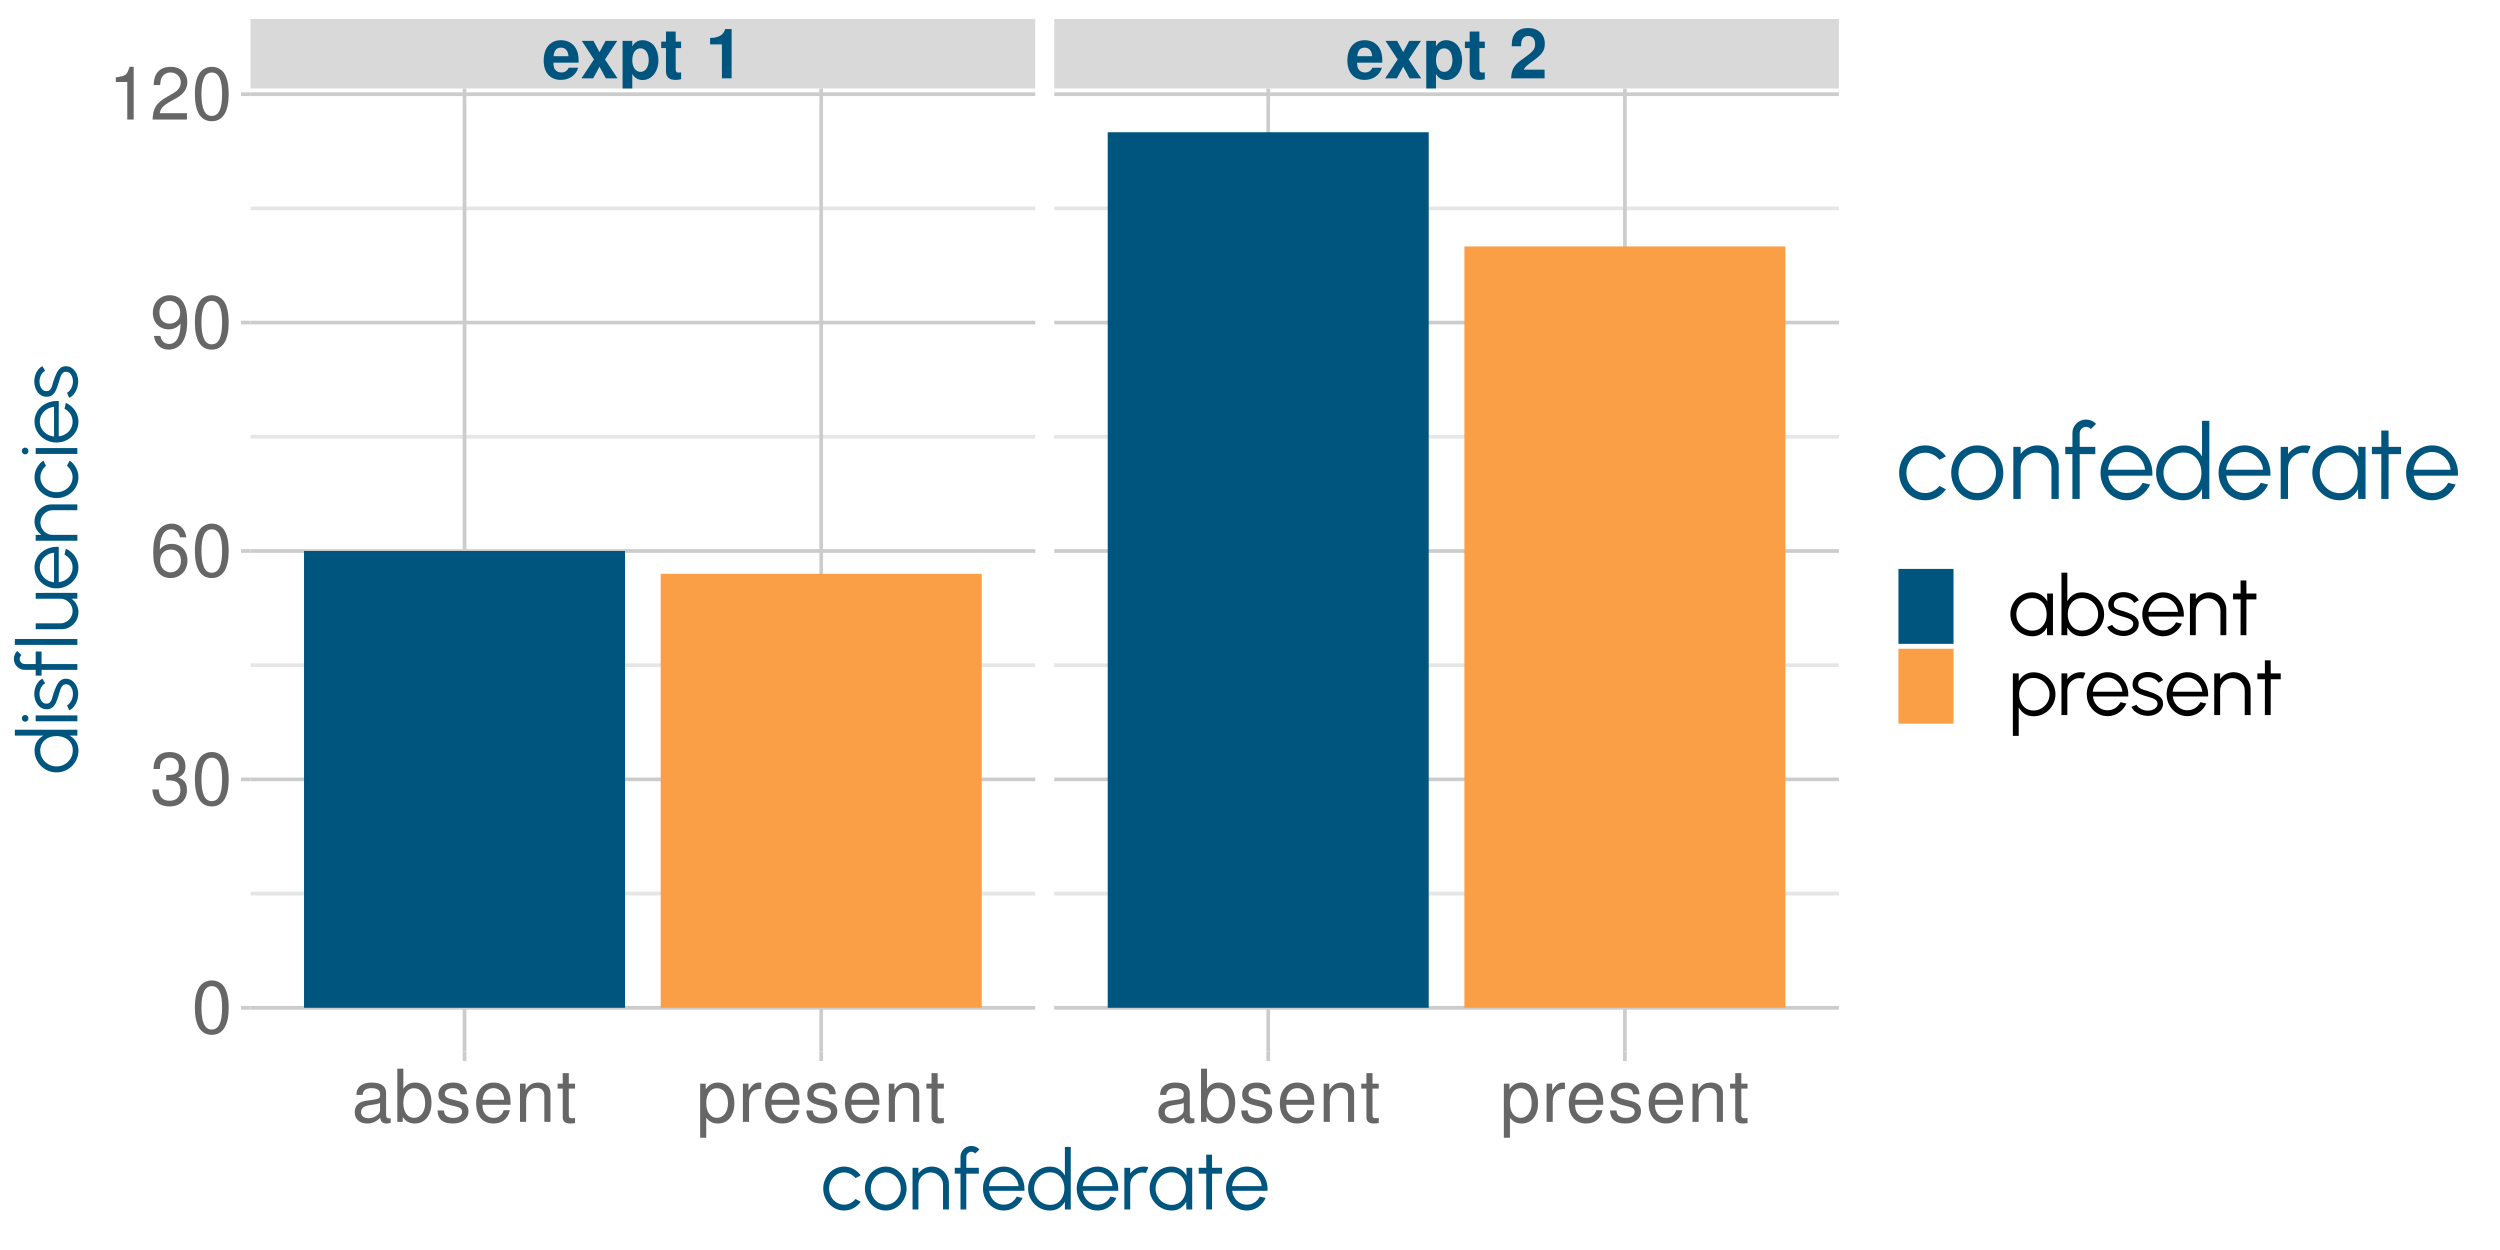 <?xml version="1.0" encoding="UTF-8"?>
<svg xmlns="http://www.w3.org/2000/svg" xmlns:xlink="http://www.w3.org/1999/xlink" width="720" height="360" viewBox="0 0 720 360">
<defs>
<g>
<g id="glyph-0-0">
<path d="M 10.484 -4.516 C 10.5 -4.766 10.5 -4.859 10.5 -5 C 10.5 -6.078 10.344 -7.078 10.078 -7.844 C 9.359 -9.797 7.625 -10.984 5.438 -10.984 C 2.344 -10.984 0.438 -8.734 0.438 -5.125 C 0.438 -1.656 2.312 0.453 5.375 0.453 C 7.797 0.453 9.766 -0.906 10.375 -3.047 L 7.625 -3.047 C 7.281 -2.188 6.5 -1.688 5.484 -1.688 C 4.688 -1.688 4.047 -2.016 3.641 -2.625 C 3.375 -3.016 3.281 -3.5 3.234 -4.516 Z M 3.281 -6.375 C 3.453 -8.047 4.156 -8.844 5.406 -8.844 C 6.688 -8.844 7.438 -7.984 7.578 -6.375 Z M 3.281 -6.375 "/>
</g>
<g id="glyph-0-1">
<path d="M 7.094 -5.438 L 10.625 -10.797 L 7.266 -10.797 L 5.516 -7.547 L 3.766 -10.797 L 0.406 -10.797 L 3.922 -5.438 L 0.312 0 L 3.688 0 L 5.516 -3.359 L 7.344 0 L 10.703 0 Z M 7.094 -5.438 "/>
</g>
<g id="glyph-0-2">
<path d="M 3.953 -10.797 L 1.156 -10.797 L 1.156 4.359 L 3.953 4.359 L 3.953 -1.281 C 4.641 -0.078 5.594 0.484 6.953 0.484 C 9.562 0.484 11.484 -1.953 11.484 -5.234 C 11.484 -6.766 11.047 -8.281 10.312 -9.281 C 9.594 -10.297 8.266 -10.984 6.953 -10.984 C 5.594 -10.984 4.641 -10.406 3.953 -9.203 Z M 6.312 -8.641 C 7.734 -8.641 8.688 -7.281 8.688 -5.203 C 8.688 -3.219 7.719 -1.859 6.312 -1.859 C 4.906 -1.859 3.953 -3.219 3.953 -5.234 C 3.953 -7.281 4.906 -8.641 6.312 -8.641 Z M 6.312 -8.641 "/>
</g>
<g id="glyph-0-3">
<path d="M 6.016 -10.578 L 4.453 -10.578 L 4.453 -13.484 L 1.656 -13.484 L 1.656 -10.578 L 0.281 -10.578 L 0.281 -8.719 L 1.656 -8.719 L 1.656 -2.078 C 1.656 -0.375 2.562 0.453 4.406 0.453 C 5.047 0.453 5.5 0.406 6.016 0.234 L 6.016 -1.719 C 5.734 -1.688 5.594 -1.656 5.375 -1.656 C 4.641 -1.656 4.453 -1.875 4.453 -2.844 L 4.453 -8.719 L 6.016 -8.719 Z M 6.016 -10.578 "/>
</g>
<g id="glyph-0-4">
</g>
<g id="glyph-0-5">
<path d="M 4.766 -9.781 L 4.766 0 L 7.562 0 L 7.562 -14.188 L 5.703 -14.188 C 5.266 -12.5 3.797 -11.641 1.359 -11.641 L 1.359 -9.781 Z M 4.766 -9.781 "/>
</g>
<g id="glyph-0-6">
<path d="M 10.234 -2.5 L 4.219 -2.5 C 4.594 -3.266 5.047 -3.688 7.125 -5.188 C 9.578 -6.984 10.297 -8.047 10.297 -9.984 C 10.297 -12.719 8.406 -14.484 5.438 -14.484 C 2.5 -14.484 0.781 -12.734 0.781 -9.734 L 0.781 -9.234 L 3.484 -9.234 L 3.484 -9.703 C 3.484 -11.281 4.219 -12.203 5.5 -12.203 C 6.734 -12.203 7.5 -11.344 7.5 -9.922 C 7.5 -8.344 7.016 -7.766 3.859 -5.516 C 1.453 -3.875 0.719 -2.641 0.594 0 L 10.234 0 Z M 10.234 -2.5 "/>
</g>
<g id="glyph-1-0">
<path d="M 11.234 -1.031 C 11.047 -0.984 10.969 -0.984 10.859 -0.984 C 10.25 -0.984 9.906 -1.297 9.906 -1.844 L 9.906 -8.312 C 9.906 -10.266 8.484 -11.312 5.781 -11.312 C 4.156 -11.312 2.875 -10.859 2.125 -10.031 C 1.609 -9.469 1.406 -8.844 1.359 -7.75 L 3.125 -7.75 C 3.281 -9.094 4.078 -9.703 5.719 -9.703 C 7.312 -9.703 8.172 -9.109 8.172 -8.062 L 8.172 -7.609 C 8.141 -6.844 7.766 -6.578 6.344 -6.391 C 3.859 -6.062 3.484 -5.984 2.812 -5.719 C 1.531 -5.172 0.875 -4.203 0.875 -2.766 C 0.875 -0.781 2.266 0.484 4.5 0.484 C 5.875 0.484 7 0 8.234 -1.141 C 8.359 0 8.906 0.484 10.031 0.484 C 10.422 0.484 10.641 0.438 11.234 0.297 Z M 8.172 -3.469 C 8.172 -2.875 8 -2.516 7.469 -2.031 C 6.766 -1.391 5.906 -1.047 4.875 -1.047 C 3.5 -1.047 2.703 -1.703 2.703 -2.812 C 2.703 -3.969 3.469 -4.562 5.359 -4.828 C 7.219 -5.078 7.578 -5.172 8.172 -5.438 Z M 8.172 -3.469 "/>
</g>
<g id="glyph-1-1">
<path d="M 1.141 -15.312 L 1.141 0 L 2.703 0 L 2.703 -1.406 C 3.547 -0.125 4.656 0.484 6.188 0.484 C 9.094 0.484 10.984 -1.891 10.984 -5.547 C 10.984 -9.109 9.203 -11.312 6.281 -11.312 C 4.766 -11.312 3.703 -10.75 2.875 -9.516 L 2.875 -15.312 Z M 5.938 -9.688 C 7.891 -9.688 9.156 -7.984 9.156 -5.359 C 9.156 -2.859 7.859 -1.156 5.938 -1.156 C 4.078 -1.156 2.875 -2.828 2.875 -5.422 C 2.875 -8 4.078 -9.688 5.938 -9.688 Z M 5.938 -9.688 "/>
</g>
<g id="glyph-1-2">
<path d="M 9.203 -7.938 C 9.172 -10.094 7.75 -11.312 5.203 -11.312 C 2.641 -11.312 0.984 -10 0.984 -7.953 C 0.984 -6.234 1.875 -5.422 4.469 -4.781 L 6.109 -4.391 C 7.328 -4.094 7.812 -3.656 7.812 -2.875 C 7.812 -1.828 6.781 -1.141 5.25 -1.141 C 4.312 -1.141 3.5 -1.406 3.062 -1.875 C 2.797 -2.188 2.672 -2.5 2.562 -3.281 L 0.719 -3.281 C 0.797 -0.734 2.219 0.484 5.109 0.484 C 7.875 0.484 9.641 -0.875 9.641 -3 C 9.641 -4.641 8.719 -5.547 6.531 -6.062 L 4.844 -6.469 C 3.422 -6.797 2.812 -7.266 2.812 -8.047 C 2.812 -9.078 3.719 -9.703 5.141 -9.703 C 6.547 -9.703 7.312 -9.094 7.344 -7.938 Z M 9.203 -7.938 "/>
</g>
<g id="glyph-1-3">
<path d="M 10.766 -4.906 C 10.766 -6.594 10.641 -7.609 10.328 -8.422 C 9.625 -10.234 7.938 -11.312 5.875 -11.312 C 2.812 -11.312 0.844 -8.984 0.844 -5.359 C 0.844 -1.719 2.734 0.484 5.844 0.484 C 8.359 0.484 10.094 -0.938 10.547 -3.344 L 8.781 -3.344 C 8.297 -1.891 7.312 -1.141 5.906 -1.141 C 4.781 -1.141 3.844 -1.641 3.25 -2.562 C 2.828 -3.188 2.688 -3.828 2.672 -4.906 Z M 2.703 -6.344 C 2.859 -8.375 4.094 -9.703 5.859 -9.703 C 7.641 -9.703 8.891 -8.312 8.891 -6.344 Z M 2.703 -6.344 "/>
</g>
<g id="glyph-1-4">
<path d="M 1.469 -11 L 1.469 0 L 3.234 0 L 3.234 -6.062 C 3.234 -8.312 4.406 -9.781 6.219 -9.781 C 7.609 -9.781 8.484 -8.953 8.484 -7.625 L 8.484 0 L 10.234 0 L 10.234 -8.312 C 10.234 -10.141 8.859 -11.312 6.734 -11.312 C 5.109 -11.312 4.047 -10.688 3.094 -9.156 L 3.094 -11 Z M 1.469 -11 "/>
</g>
<g id="glyph-1-5">
<path d="M 5.328 -11 L 3.531 -11 L 3.531 -14.031 L 1.781 -14.031 L 1.781 -11 L 0.297 -11 L 0.297 -9.578 L 1.781 -9.578 L 1.781 -1.266 C 1.781 -0.125 2.547 0.484 3.906 0.484 C 4.375 0.484 4.75 0.438 5.328 0.344 L 5.328 -1.141 C 5.078 -1.078 4.844 -1.047 4.5 -1.047 C 3.734 -1.047 3.531 -1.266 3.531 -2.031 L 3.531 -9.578 L 5.328 -9.578 Z M 5.328 -11 "/>
</g>
<g id="glyph-1-6">
<path d="M 1.141 4.578 L 2.891 4.578 L 2.891 -1.156 C 3.828 -0.016 4.844 0.484 6.281 0.484 C 9.141 0.484 10.984 -1.812 10.984 -5.312 C 10.984 -9.016 9.172 -11.312 6.266 -11.312 C 4.766 -11.312 3.562 -10.641 2.75 -9.344 L 2.75 -11 L 1.141 -11 Z M 5.969 -9.688 C 7.891 -9.688 9.156 -7.984 9.156 -5.359 C 9.156 -2.859 7.875 -1.156 5.969 -1.156 C 4.094 -1.156 2.891 -2.828 2.891 -5.422 C 2.891 -8 4.094 -9.688 5.969 -9.688 Z M 5.969 -9.688 "/>
</g>
<g id="glyph-1-7">
<path d="M 1.453 -11 L 1.453 0 L 3.219 0 L 3.219 -5.719 C 3.234 -8.359 4.328 -9.531 6.734 -9.469 L 6.734 -11.25 C 6.453 -11.297 6.281 -11.312 6.062 -11.312 C 4.938 -11.312 4.078 -10.641 3.062 -9.016 L 3.062 -11 Z M 1.453 -11 "/>
</g>
<g id="glyph-1-8">
<path d="M 5.781 -15.188 C 4.391 -15.188 3.125 -14.547 2.359 -13.531 C 1.391 -12.188 0.906 -10.156 0.906 -7.344 C 0.906 -2.219 2.578 0.484 5.781 0.484 C 8.922 0.484 10.641 -2.219 10.641 -7.219 C 10.641 -10.156 10.188 -12.141 9.203 -13.531 C 8.422 -14.578 7.188 -15.188 5.781 -15.188 Z M 5.781 -13.547 C 7.766 -13.547 8.75 -11.516 8.75 -7.391 C 8.75 -3.062 7.797 -1.047 5.734 -1.047 C 3.781 -1.047 2.797 -3.156 2.797 -7.328 C 2.797 -11.516 3.781 -13.547 5.781 -13.547 Z M 5.781 -13.547 "/>
</g>
<g id="glyph-1-9">
<path d="M 4.641 -7 L 5.656 -7 C 7.672 -7 8.734 -6.047 8.734 -4.219 C 8.734 -2.312 7.578 -1.156 5.672 -1.156 C 3.641 -1.156 2.641 -2.188 2.516 -4.406 L 0.672 -4.406 C 0.75 -3.188 0.969 -2.391 1.328 -1.719 C 2.094 -0.25 3.547 0.484 5.594 0.484 C 8.656 0.484 10.625 -1.359 10.625 -4.234 C 10.625 -6.172 9.891 -7.219 8.109 -7.859 C 9.484 -8.422 10.188 -9.469 10.188 -11 C 10.188 -13.609 8.484 -15.188 5.656 -15.188 C 2.641 -15.188 1.047 -13.5 0.984 -10.297 L 2.828 -10.297 C 2.859 -11.219 2.938 -11.734 3.172 -12.203 C 3.594 -13.062 4.516 -13.562 5.672 -13.562 C 7.312 -13.562 8.297 -12.578 8.297 -10.938 C 8.297 -9.875 7.922 -9.219 7.094 -8.859 C 6.594 -8.656 5.922 -8.562 4.641 -8.547 Z M 4.641 -7 "/>
</g>
<g id="glyph-1-10">
<path d="M 10.453 -11.234 C 10.094 -13.719 8.5 -15.188 6.234 -15.188 C 4.594 -15.188 3.125 -14.391 2.25 -13.016 C 1.297 -11.531 0.906 -9.688 0.906 -6.938 C 0.906 -4.375 1.266 -2.75 2.156 -1.406 C 2.969 -0.172 4.266 0.484 5.906 0.484 C 8.734 0.484 10.766 -1.641 10.766 -4.594 C 10.766 -7.391 8.891 -9.359 6.219 -9.359 C 4.75 -9.359 3.594 -8.812 2.797 -7.703 C 2.812 -11.469 3.984 -13.547 6.109 -13.547 C 7.406 -13.547 8.312 -12.703 8.609 -11.234 Z M 5.984 -7.734 C 7.766 -7.734 8.891 -6.469 8.891 -4.453 C 8.891 -2.547 7.625 -1.156 5.922 -1.156 C 4.203 -1.156 2.891 -2.609 2.891 -4.531 C 2.891 -6.422 4.156 -7.734 5.984 -7.734 Z M 5.984 -7.734 "/>
</g>
<g id="glyph-1-11">
<path d="M 1.109 -3.469 C 1.469 -0.984 3.062 0.484 5.328 0.484 C 7 0.484 8.469 -0.312 9.344 -1.688 C 10.266 -3.172 10.688 -5.016 10.688 -7.766 C 10.688 -10.328 10.312 -11.953 9.422 -13.297 C 8.609 -14.531 7.312 -15.188 5.672 -15.188 C 2.828 -15.188 0.797 -13.062 0.797 -10.125 C 0.797 -7.328 2.688 -5.359 5.375 -5.359 C 6.781 -5.359 7.828 -5.859 8.781 -7.016 C 8.75 -3.234 7.578 -1.156 5.453 -1.156 C 4.156 -1.156 3.25 -2 2.969 -3.469 Z M 5.656 -13.562 C 7.375 -13.562 8.672 -12.109 8.672 -10.156 C 8.672 -8.297 7.406 -7 5.594 -7 C 3.797 -7 2.688 -8.25 2.688 -10.266 C 2.688 -12.188 3.922 -13.562 5.656 -13.562 Z M 5.656 -13.562 "/>
</g>
<g id="glyph-1-12">
<path d="M 5.438 -10.812 L 5.438 0 L 7.281 0 L 7.281 -15.188 L 6.062 -15.188 C 5.422 -12.859 5 -12.531 2.141 -12.156 L 2.141 -10.812 Z M 5.438 -10.812 "/>
</g>
<g id="glyph-1-13">
<path d="M 10.625 -1.828 L 2.797 -1.828 C 2.984 -3.094 3.656 -3.891 5.484 -5 L 7.578 -6.172 C 9.656 -7.328 10.734 -8.891 10.734 -10.75 C 10.734 -12.016 10.234 -13.188 9.344 -14 C 8.469 -14.812 7.375 -15.188 5.969 -15.188 C 4.078 -15.188 2.672 -14.516 1.844 -13.203 C 1.328 -12.406 1.094 -11.469 1.047 -9.938 L 2.891 -9.938 C 2.969 -10.969 3.094 -11.578 3.344 -12.078 C 3.828 -13 4.781 -13.562 5.906 -13.562 C 7.578 -13.562 8.844 -12.344 8.844 -10.703 C 8.844 -9.484 8.141 -8.438 6.828 -7.688 L 4.891 -6.547 C 1.781 -4.766 0.875 -3.344 0.719 -0.016 L 10.625 -0.016 Z M 10.625 -1.828 "/>
</g>
<g id="glyph-2-0">
<path d="M 10.016 -3.016 L 11.516 -2.203 C 10.961 -1.441 10.27 -0.832 9.438 -0.375 C 8.602 0.082 7.695 0.312 6.719 0.312 C 5.613 0.312 4.609 0.031 3.703 -0.531 C 2.797 -1.102 2.07 -1.867 1.531 -2.828 C 0.988 -3.785 0.719 -4.844 0.719 -6 C 0.719 -6.875 0.875 -7.691 1.188 -8.453 C 1.5 -9.223 1.926 -9.898 2.469 -10.484 C 3.02 -11.066 3.66 -11.52 4.391 -11.844 C 5.117 -12.176 5.895 -12.344 6.719 -12.344 C 7.695 -12.344 8.602 -12.113 9.438 -11.656 C 10.27 -11.195 10.961 -10.582 11.516 -9.812 L 10.016 -9.016 C 9.598 -9.535 9.094 -9.938 8.5 -10.219 C 7.914 -10.508 7.32 -10.656 6.719 -10.656 C 5.914 -10.656 5.188 -10.441 4.531 -10.016 C 3.875 -9.586 3.352 -9.02 2.969 -8.312 C 2.594 -7.613 2.406 -6.844 2.406 -6 C 2.406 -5.156 2.598 -4.379 2.984 -3.672 C 3.367 -2.973 3.891 -2.414 4.547 -2 C 5.203 -1.582 5.926 -1.375 6.719 -1.375 C 7.375 -1.375 7.988 -1.523 8.562 -1.828 C 9.145 -2.129 9.629 -2.523 10.016 -3.016 Z M 10.016 -3.016 "/>
</g>
<g id="glyph-2-1">
<path d="M 6.719 0.312 C 5.613 0.312 4.609 0.031 3.703 -0.531 C 2.797 -1.102 2.07 -1.867 1.531 -2.828 C 0.988 -3.785 0.719 -4.844 0.719 -6 C 0.719 -6.875 0.875 -7.691 1.188 -8.453 C 1.5 -9.223 1.926 -9.898 2.469 -10.484 C 3.02 -11.066 3.66 -11.52 4.391 -11.844 C 5.117 -12.176 5.895 -12.344 6.719 -12.344 C 7.82 -12.344 8.828 -12.055 9.734 -11.484 C 10.641 -10.91 11.363 -10.145 11.906 -9.188 C 12.445 -8.227 12.719 -7.164 12.719 -6 C 12.719 -5.125 12.562 -4.305 12.25 -3.547 C 11.938 -2.785 11.504 -2.113 10.953 -1.531 C 10.41 -0.957 9.773 -0.504 9.047 -0.172 C 8.328 0.148 7.551 0.312 6.719 0.312 Z M 6.719 -1.375 C 7.531 -1.375 8.266 -1.586 8.922 -2.016 C 9.578 -2.441 10.094 -3.004 10.469 -3.703 C 10.852 -4.41 11.047 -5.176 11.047 -6 C 11.047 -6.844 10.852 -7.617 10.469 -8.328 C 10.082 -9.035 9.562 -9.598 8.906 -10.016 C 8.258 -10.441 7.531 -10.656 6.719 -10.656 C 5.906 -10.656 5.172 -10.441 4.516 -10.016 C 3.867 -9.586 3.352 -9.02 2.969 -8.312 C 2.594 -7.613 2.406 -6.844 2.406 -6 C 2.406 -5.133 2.598 -4.352 2.984 -3.656 C 3.379 -2.957 3.906 -2.398 4.562 -1.984 C 5.219 -1.578 5.938 -1.375 6.719 -1.375 Z M 6.719 -1.375 "/>
</g>
<g id="glyph-2-2">
<path d="M 11.906 -7.422 L 11.906 0 L 10.219 0 L 10.219 -7.094 C 10.219 -7.75 10.055 -8.344 9.734 -8.875 C 9.422 -9.414 8.992 -9.844 8.453 -10.156 C 7.922 -10.477 7.328 -10.641 6.672 -10.641 C 6.023 -10.641 5.43 -10.477 4.891 -10.156 C 4.348 -9.844 3.914 -9.414 3.594 -8.875 C 3.281 -8.344 3.125 -7.75 3.125 -7.094 L 3.125 0 L 1.438 0 L 1.438 -12 L 3.125 -12 L 3.125 -10.344 C 3.539 -10.945 4.086 -11.43 4.766 -11.797 C 5.453 -12.16 6.195 -12.344 7 -12.344 C 7.906 -12.344 8.727 -12.117 9.469 -11.672 C 10.207 -11.234 10.797 -10.641 11.234 -9.891 C 11.68 -9.148 11.906 -8.328 11.906 -7.422 Z M 11.906 -7.422 "/>
</g>
<g id="glyph-2-3">
<path d="M 3.922 -15.125 L 3.922 -12 L 7.531 -12 L 7.531 -10.312 L 3.922 -10.312 L 3.922 0 L 2.25 0 L 2.25 -10.312 L 0.594 -10.312 L 0.594 -12 L 2.25 -12 L 2.25 -15.125 C 2.25 -15.719 2.391 -16.25 2.672 -16.719 C 2.953 -17.195 3.332 -17.578 3.812 -17.859 C 4.289 -18.141 4.82 -18.281 5.406 -18.281 C 5.832 -18.281 6.242 -18.195 6.641 -18.031 C 7.035 -17.863 7.391 -17.617 7.703 -17.297 L 6.5 -16.109 C 6.375 -16.266 6.211 -16.383 6.016 -16.469 C 5.816 -16.562 5.613 -16.609 5.406 -16.609 C 5 -16.609 4.648 -16.461 4.359 -16.172 C 4.066 -15.891 3.922 -15.539 3.922 -15.125 Z M 3.922 -15.125 "/>
</g>
<g id="glyph-2-4">
<path d="M 6.719 0.312 C 5.613 0.312 4.609 0.031 3.703 -0.531 C 2.797 -1.102 2.07 -1.867 1.531 -2.828 C 0.988 -3.785 0.719 -4.844 0.719 -6 C 0.719 -6.875 0.875 -7.691 1.188 -8.453 C 1.5 -9.223 1.926 -9.898 2.469 -10.484 C 3.02 -11.066 3.66 -11.52 4.391 -11.844 C 5.117 -12.176 5.895 -12.344 6.719 -12.344 C 7.602 -12.344 8.422 -12.164 9.172 -11.812 C 9.922 -11.457 10.566 -10.961 11.109 -10.328 C 11.648 -9.703 12.055 -8.961 12.328 -8.109 C 12.609 -7.266 12.723 -6.348 12.672 -5.359 L 2.5 -5.359 C 2.594 -4.598 2.832 -3.914 3.219 -3.312 C 3.602 -2.719 4.098 -2.242 4.703 -1.891 C 5.305 -1.547 5.977 -1.375 6.719 -1.375 C 7.52 -1.375 8.242 -1.578 8.891 -1.984 C 9.535 -2.398 10.051 -2.973 10.438 -3.703 L 12.141 -3.312 C 11.66 -2.25 10.938 -1.379 9.969 -0.703 C 9 -0.023 7.914 0.312 6.719 0.312 Z M 2.453 -6.719 L 10.984 -6.719 C 10.922 -7.469 10.691 -8.148 10.297 -8.766 C 9.898 -9.391 9.391 -9.883 8.766 -10.25 C 8.148 -10.625 7.469 -10.812 6.719 -10.812 C 5.977 -10.812 5.297 -10.629 4.672 -10.266 C 4.055 -9.898 3.551 -9.406 3.156 -8.781 C 2.77 -8.164 2.535 -7.477 2.453 -6.719 Z M 2.453 -6.719 "/>
</g>
<g id="glyph-2-5">
<path d="M 11.312 -18 L 13 -18 L 13 0 L 11.312 0 L 11.312 -2.25 C 10.895 -1.477 10.32 -0.859 9.594 -0.391 C 8.875 0.078 8.02 0.312 7.031 0.312 C 6.156 0.312 5.336 0.148 4.578 -0.172 C 3.816 -0.504 3.145 -0.957 2.562 -1.531 C 1.988 -2.113 1.535 -2.785 1.203 -3.547 C 0.879 -4.305 0.719 -5.125 0.719 -6 C 0.719 -6.875 0.879 -7.691 1.203 -8.453 C 1.535 -9.211 1.988 -9.883 2.562 -10.469 C 3.145 -11.051 3.816 -11.504 4.578 -11.828 C 5.336 -12.16 6.156 -12.328 7.031 -12.328 C 8.02 -12.328 8.875 -12.094 9.594 -11.625 C 10.32 -11.156 10.895 -10.539 11.312 -9.781 Z M 7.047 -1.312 C 7.898 -1.312 8.633 -1.52 9.25 -1.938 C 9.863 -2.363 10.336 -2.93 10.672 -3.641 C 11.004 -4.359 11.172 -5.145 11.172 -6 C 11.172 -6.875 11.004 -7.664 10.672 -8.375 C 10.336 -9.082 9.859 -9.645 9.234 -10.062 C 8.617 -10.477 7.891 -10.688 7.047 -10.688 C 6.191 -10.688 5.414 -10.477 4.719 -10.062 C 4.031 -9.645 3.477 -9.078 3.062 -8.359 C 2.645 -7.648 2.438 -6.863 2.438 -6 C 2.438 -5.125 2.645 -4.332 3.062 -3.625 C 3.488 -2.914 4.051 -2.352 4.75 -1.938 C 5.457 -1.52 6.223 -1.312 7.047 -1.312 Z M 7.047 -1.312 "/>
</g>
<g id="glyph-2-6">
<path d="M 1.438 0 L 1.438 -12 L 3.125 -12 L 3.125 -10.344 C 3.539 -10.945 4.086 -11.43 4.766 -11.797 C 5.453 -12.16 6.195 -12.344 7 -12.344 C 7.457 -12.344 7.906 -12.281 8.344 -12.156 L 7.656 -10.484 C 7.32 -10.586 6.992 -10.641 6.672 -10.641 C 6.023 -10.641 5.43 -10.477 4.891 -10.156 C 4.348 -9.844 3.914 -9.414 3.594 -8.875 C 3.281 -8.344 3.125 -7.75 3.125 -7.094 L 3.125 0 Z M 1.438 0 "/>
</g>
<g id="glyph-2-7">
<path d="M 11.297 -12 L 12.984 -12 L 12.984 0 L 11.297 0 L 11.25 -2.234 C 10.852 -1.473 10.301 -0.859 9.594 -0.391 C 8.895 0.078 8.055 0.312 7.078 0.312 C 6.203 0.312 5.379 0.145 4.609 -0.188 C 3.836 -0.52 3.16 -0.977 2.578 -1.562 C 1.992 -2.145 1.535 -2.816 1.203 -3.578 C 0.879 -4.348 0.719 -5.176 0.719 -6.062 C 0.719 -6.926 0.879 -7.738 1.203 -8.5 C 1.523 -9.258 1.973 -9.926 2.547 -10.5 C 3.117 -11.07 3.781 -11.52 4.531 -11.844 C 5.289 -12.176 6.102 -12.344 6.969 -12.344 C 7.969 -12.344 8.836 -12.102 9.578 -11.625 C 10.328 -11.145 10.922 -10.52 11.359 -9.75 Z M 7.047 -1.312 C 7.898 -1.312 8.633 -1.52 9.25 -1.938 C 9.863 -2.363 10.336 -2.93 10.672 -3.641 C 11.004 -4.359 11.172 -5.145 11.172 -6 C 11.172 -6.875 11.004 -7.664 10.672 -8.375 C 10.336 -9.082 9.859 -9.645 9.234 -10.062 C 8.617 -10.477 7.891 -10.688 7.047 -10.688 C 6.191 -10.688 5.414 -10.477 4.719 -10.062 C 4.02 -9.645 3.461 -9.078 3.047 -8.359 C 2.641 -7.648 2.438 -6.863 2.438 -6 C 2.438 -5.125 2.645 -4.332 3.062 -3.625 C 3.488 -2.914 4.051 -2.352 4.75 -1.938 C 5.457 -1.52 6.223 -1.312 7.047 -1.312 Z M 7.047 -1.312 "/>
</g>
<g id="glyph-2-8">
<path d="M 7.578 -10.312 L 4.703 -10.312 L 4.688 0 L 3.016 0 L 3.031 -10.312 L 0.859 -10.312 L 0.859 -12 L 3.031 -12 L 3.016 -15.766 L 4.688 -15.766 L 4.703 -12 L 7.578 -12 Z M 7.578 -10.312 "/>
</g>
<g id="glyph-2-9">
<path d="M 7.391 -12.344 C 8.555 -12.344 9.617 -12.055 10.578 -11.484 C 11.535 -10.91 12.297 -10.145 12.859 -9.188 C 13.43 -8.238 13.719 -7.18 13.719 -6.016 C 13.719 -5.141 13.551 -4.316 13.219 -3.547 C 12.895 -2.785 12.441 -2.113 11.859 -1.531 C 11.273 -0.957 10.602 -0.504 9.844 -0.172 C 9.082 0.148 8.266 0.312 7.391 0.312 C 6.398 0.312 5.547 0.078 4.828 -0.391 C 4.109 -0.867 3.539 -1.488 3.125 -2.25 L 3.125 0 L 1.438 0 L 1.438 -18 L 3.125 -18 L 3.125 -9.781 C 3.539 -10.539 4.109 -11.156 4.828 -11.625 C 5.547 -12.102 6.398 -12.344 7.391 -12.344 Z M 7.375 -1.328 C 8.227 -1.328 9.004 -1.535 9.703 -1.953 C 10.398 -2.379 10.957 -2.945 11.375 -3.656 C 11.789 -4.375 12 -5.16 12 -6.016 C 12 -6.891 11.785 -7.68 11.359 -8.391 C 10.941 -9.098 10.379 -9.66 9.672 -10.078 C 8.973 -10.492 8.207 -10.703 7.375 -10.703 C 6.531 -10.703 5.797 -10.488 5.172 -10.062 C 4.555 -9.645 4.082 -9.078 3.75 -8.359 C 3.414 -7.648 3.25 -6.867 3.25 -6.016 C 3.25 -5.141 3.414 -4.348 3.75 -3.641 C 4.094 -2.93 4.57 -2.367 5.188 -1.953 C 5.812 -1.535 6.539 -1.328 7.375 -1.328 Z M 7.375 -1.328 "/>
</g>
<g id="glyph-2-10">
<path d="M 5.141 0.234 C 4.484 0.211 3.844 0.094 3.219 -0.125 C 2.602 -0.352 2.062 -0.66 1.594 -1.047 C 1.133 -1.43 0.801 -1.867 0.594 -2.359 L 2.047 -2.969 C 2.18 -2.664 2.422 -2.383 2.766 -2.125 C 3.109 -1.863 3.504 -1.656 3.953 -1.5 C 4.398 -1.344 4.848 -1.266 5.297 -1.266 C 5.785 -1.266 6.238 -1.344 6.656 -1.5 C 7.082 -1.656 7.426 -1.883 7.688 -2.188 C 7.957 -2.488 8.094 -2.844 8.094 -3.25 C 8.094 -3.688 7.945 -4.031 7.656 -4.281 C 7.375 -4.539 7.016 -4.742 6.578 -4.891 C 6.141 -5.035 5.688 -5.176 5.219 -5.312 C 4.375 -5.539 3.625 -5.797 2.969 -6.078 C 2.32 -6.359 1.816 -6.719 1.453 -7.156 C 1.086 -7.594 0.906 -8.156 0.906 -8.844 C 0.906 -9.57 1.109 -10.203 1.516 -10.734 C 1.93 -11.266 2.473 -11.676 3.141 -11.969 C 3.816 -12.258 4.535 -12.406 5.297 -12.406 C 6.266 -12.406 7.148 -12.191 7.953 -11.766 C 8.766 -11.348 9.348 -10.785 9.703 -10.078 L 8.359 -9.281 C 8.211 -9.602 7.984 -9.883 7.672 -10.125 C 7.359 -10.363 7.004 -10.551 6.609 -10.688 C 6.211 -10.82 5.812 -10.895 5.406 -10.906 C 4.883 -10.914 4.406 -10.844 3.969 -10.688 C 3.531 -10.531 3.176 -10.301 2.906 -10 C 2.645 -9.695 2.516 -9.32 2.516 -8.875 C 2.516 -8.438 2.645 -8.102 2.906 -7.875 C 3.164 -7.645 3.52 -7.457 3.969 -7.312 C 4.426 -7.176 4.941 -7.02 5.516 -6.844 C 6.234 -6.602 6.91 -6.336 7.547 -6.047 C 8.191 -5.754 8.711 -5.383 9.109 -4.938 C 9.504 -4.5 9.695 -3.945 9.688 -3.281 C 9.688 -2.562 9.469 -1.93 9.031 -1.391 C 8.602 -0.859 8.047 -0.445 7.359 -0.156 C 6.672 0.125 5.93 0.254 5.141 0.234 Z M 5.141 0.234 "/>
</g>
<g id="glyph-2-11">
<path d="M 3.125 6 L 1.438 6 L 1.438 -12 L 3.125 -12 L 3.125 -9.75 C 3.539 -10.508 4.109 -11.125 4.828 -11.594 C 5.547 -12.07 6.398 -12.312 7.391 -12.312 C 8.266 -12.312 9.082 -12.145 9.844 -11.812 C 10.602 -11.488 11.27 -11.035 11.844 -10.453 C 12.426 -9.879 12.879 -9.211 13.203 -8.453 C 13.535 -7.691 13.703 -6.875 13.703 -6 C 13.703 -5.125 13.535 -4.301 13.203 -3.531 C 12.879 -2.77 12.426 -2.098 11.844 -1.516 C 11.27 -0.93 10.602 -0.473 9.844 -0.141 C 9.082 0.18 8.266 0.344 7.391 0.344 C 6.398 0.344 5.547 0.109 4.828 -0.359 C 4.109 -0.836 3.539 -1.457 3.125 -2.219 Z M 7.375 -10.688 C 6.539 -10.688 5.812 -10.473 5.188 -10.047 C 4.57 -9.629 4.094 -9.066 3.75 -8.359 C 3.414 -7.66 3.25 -6.875 3.25 -6 C 3.25 -5.145 3.414 -4.359 3.75 -3.641 C 4.082 -2.93 4.555 -2.363 5.172 -1.938 C 5.797 -1.52 6.531 -1.312 7.375 -1.312 C 8.207 -1.312 8.973 -1.52 9.672 -1.938 C 10.379 -2.352 10.941 -2.914 11.359 -3.625 C 11.785 -4.332 12 -5.125 12 -6 C 12 -6.852 11.789 -7.633 11.375 -8.344 C 10.957 -9.051 10.398 -9.617 9.703 -10.047 C 9.004 -10.473 8.227 -10.688 7.375 -10.688 Z M 7.375 -10.688 "/>
</g>
<g id="glyph-3-0">
<path d="M -18 -11.312 L -18 -13 L 0 -13 L 0 -11.312 L -2.25 -11.312 C -1.477 -10.895 -0.859 -10.32 -0.391 -9.594 C 0.078 -8.875 0.312 -8.02 0.312 -7.031 C 0.312 -6.156 0.148 -5.336 -0.172 -4.578 C -0.504 -3.816 -0.957 -3.145 -1.531 -2.562 C -2.113 -1.988 -2.785 -1.535 -3.547 -1.203 C -4.305 -0.879 -5.125 -0.719 -6 -0.719 C -6.875 -0.719 -7.691 -0.879 -8.453 -1.203 C -9.211 -1.535 -9.883 -1.988 -10.469 -2.562 C -11.051 -3.145 -11.504 -3.816 -11.828 -4.578 C -12.16 -5.336 -12.328 -6.156 -12.328 -7.031 C -12.328 -8.02 -12.094 -8.875 -11.625 -9.594 C -11.156 -10.32 -10.539 -10.895 -9.781 -11.312 Z M -1.312 -7.047 C -1.312 -7.898 -1.52 -8.633 -1.938 -9.25 C -2.363 -9.863 -2.93 -10.336 -3.641 -10.672 C -4.359 -11.004 -5.145 -11.172 -6 -11.172 C -6.875 -11.172 -7.664 -11.004 -8.375 -10.672 C -9.082 -10.336 -9.645 -9.859 -10.062 -9.234 C -10.477 -8.617 -10.688 -7.891 -10.688 -7.047 C -10.688 -6.191 -10.477 -5.414 -10.062 -4.719 C -9.645 -4.031 -9.078 -3.477 -8.359 -3.062 C -7.648 -2.645 -6.863 -2.438 -6 -2.438 C -5.125 -2.438 -4.332 -2.645 -3.625 -3.062 C -2.914 -3.488 -2.352 -4.051 -1.938 -4.75 C -1.52 -5.457 -1.312 -6.223 -1.312 -7.047 Z M -1.312 -7.047 "/>
</g>
<g id="glyph-3-1">
<path d="M -12 -1.438 L -12 -3.125 L 0 -3.125 L 0 -1.438 Z M -14.094 -2.281 C -14.094 -2.008 -14.18 -1.781 -14.359 -1.594 C -14.547 -1.406 -14.773 -1.312 -15.047 -1.312 C -15.316 -1.312 -15.539 -1.406 -15.719 -1.594 C -15.906 -1.781 -16 -2.008 -16 -2.281 C -16 -2.551 -15.906 -2.781 -15.719 -2.969 C -15.539 -3.156 -15.316 -3.25 -15.047 -3.25 C -14.773 -3.25 -14.547 -3.156 -14.359 -2.969 C -14.18 -2.789 -14.094 -2.562 -14.094 -2.281 Z M -14.094 -2.281 "/>
</g>
<g id="glyph-3-2">
<path d="M 0.234 -5.141 C 0.211 -4.484 0.094 -3.844 -0.125 -3.219 C -0.352 -2.602 -0.66 -2.062 -1.047 -1.594 C -1.43 -1.133 -1.867 -0.801 -2.359 -0.594 L -2.969 -2.047 C -2.664 -2.18 -2.383 -2.422 -2.125 -2.766 C -1.863 -3.109 -1.656 -3.504 -1.5 -3.953 C -1.344 -4.398 -1.266 -4.848 -1.266 -5.297 C -1.266 -5.785 -1.344 -6.238 -1.5 -6.656 C -1.656 -7.082 -1.883 -7.426 -2.188 -7.688 C -2.488 -7.957 -2.844 -8.094 -3.25 -8.094 C -3.688 -8.094 -4.031 -7.945 -4.281 -7.656 C -4.539 -7.375 -4.742 -7.016 -4.891 -6.578 C -5.035 -6.141 -5.176 -5.688 -5.312 -5.219 C -5.539 -4.375 -5.797 -3.625 -6.078 -2.969 C -6.359 -2.32 -6.719 -1.816 -7.156 -1.453 C -7.594 -1.086 -8.156 -0.906 -8.844 -0.906 C -9.57 -0.906 -10.203 -1.109 -10.734 -1.516 C -11.266 -1.93 -11.676 -2.473 -11.969 -3.141 C -12.258 -3.816 -12.406 -4.535 -12.406 -5.297 C -12.406 -6.266 -12.191 -7.148 -11.766 -7.953 C -11.348 -8.766 -10.785 -9.348 -10.078 -9.703 L -9.281 -8.359 C -9.602 -8.211 -9.883 -7.984 -10.125 -7.672 C -10.363 -7.359 -10.551 -7.004 -10.688 -6.609 C -10.82 -6.211 -10.895 -5.812 -10.906 -5.406 C -10.914 -4.883 -10.844 -4.406 -10.688 -3.969 C -10.531 -3.531 -10.301 -3.176 -10 -2.906 C -9.695 -2.645 -9.32 -2.516 -8.875 -2.516 C -8.438 -2.516 -8.102 -2.645 -7.875 -2.906 C -7.645 -3.164 -7.457 -3.52 -7.312 -3.969 C -7.176 -4.426 -7.02 -4.941 -6.844 -5.516 C -6.602 -6.234 -6.336 -6.91 -6.047 -7.547 C -5.754 -8.191 -5.383 -8.711 -4.938 -9.109 C -4.5 -9.504 -3.945 -9.695 -3.281 -9.688 C -2.562 -9.688 -1.93 -9.469 -1.391 -9.031 C -0.859 -8.602 -0.445 -8.047 -0.156 -7.359 C 0.125 -6.672 0.254 -5.93 0.234 -5.141 Z M 0.234 -5.141 "/>
</g>
<g id="glyph-3-3">
<path d="M -15.125 -3.922 L -12 -3.922 L -12 -7.531 L -10.312 -7.531 L -10.312 -3.922 L 0 -3.922 L 0 -2.25 L -10.312 -2.25 L -10.312 -0.594 L -12 -0.594 L -12 -2.25 L -15.125 -2.25 C -15.719 -2.25 -16.25 -2.391 -16.719 -2.672 C -17.195 -2.953 -17.578 -3.332 -17.859 -3.812 C -18.141 -4.289 -18.281 -4.82 -18.281 -5.406 C -18.281 -5.832 -18.195 -6.242 -18.031 -6.641 C -17.863 -7.035 -17.617 -7.391 -17.297 -7.703 L -16.109 -6.5 C -16.266 -6.375 -16.383 -6.211 -16.469 -6.016 C -16.562 -5.816 -16.609 -5.613 -16.609 -5.406 C -16.609 -5 -16.461 -4.648 -16.172 -4.359 C -15.891 -4.066 -15.539 -3.922 -15.125 -3.922 Z M -15.125 -3.922 "/>
</g>
<g id="glyph-3-4">
<path d="M 0 -1.438 L -18 -1.438 L -18 -3.125 L 0 -3.125 Z M 0 -1.438 "/>
</g>
<g id="glyph-3-5">
<path d="M -4.594 -0.953 L -12 -0.953 L -12 -2.641 L -4.938 -2.641 C -4.281 -2.641 -3.68 -2.797 -3.141 -3.109 C -2.609 -3.43 -2.18 -3.863 -1.859 -4.406 C -1.535 -4.945 -1.375 -5.539 -1.375 -6.188 C -1.375 -6.844 -1.535 -7.438 -1.859 -7.969 C -2.18 -8.5 -2.609 -8.926 -3.141 -9.25 C -3.68 -9.57 -4.281 -9.734 -4.938 -9.734 L -12 -9.734 L -12 -11.406 L 0 -11.422 L 0 -9.75 L -1.688 -9.734 C -1.07 -9.305 -0.582 -8.754 -0.219 -8.078 C 0.133 -7.398 0.312 -6.664 0.312 -5.875 C 0.312 -4.969 0.094 -4.141 -0.344 -3.391 C -0.789 -2.648 -1.383 -2.055 -2.125 -1.609 C -2.863 -1.172 -3.688 -0.953 -4.594 -0.953 Z M -4.594 -0.953 "/>
</g>
<g id="glyph-3-6">
<path d="M 0.312 -6.719 C 0.312 -5.613 0.031 -4.609 -0.531 -3.703 C -1.102 -2.797 -1.867 -2.07 -2.828 -1.531 C -3.785 -0.988 -4.844 -0.719 -6 -0.719 C -6.875 -0.719 -7.691 -0.875 -8.453 -1.188 C -9.223 -1.5 -9.898 -1.926 -10.484 -2.469 C -11.066 -3.02 -11.52 -3.66 -11.844 -4.391 C -12.176 -5.117 -12.344 -5.895 -12.344 -6.719 C -12.344 -7.602 -12.164 -8.422 -11.812 -9.172 C -11.457 -9.922 -10.961 -10.566 -10.328 -11.109 C -9.703 -11.648 -8.961 -12.055 -8.109 -12.328 C -7.266 -12.609 -6.348 -12.723 -5.359 -12.672 L -5.359 -2.5 C -4.598 -2.594 -3.914 -2.832 -3.312 -3.219 C -2.719 -3.602 -2.242 -4.098 -1.891 -4.703 C -1.547 -5.305 -1.375 -5.977 -1.375 -6.719 C -1.375 -7.52 -1.578 -8.242 -1.984 -8.891 C -2.398 -9.535 -2.973 -10.051 -3.703 -10.438 L -3.312 -12.141 C -2.25 -11.66 -1.379 -10.938 -0.703 -9.969 C -0.023 -9 0.312 -7.914 0.312 -6.719 Z M -6.719 -2.453 L -6.719 -10.984 C -7.469 -10.922 -8.148 -10.691 -8.766 -10.297 C -9.391 -9.898 -9.883 -9.391 -10.25 -8.766 C -10.625 -8.148 -10.812 -7.469 -10.812 -6.719 C -10.812 -5.977 -10.629 -5.297 -10.266 -4.672 C -9.898 -4.055 -9.406 -3.551 -8.781 -3.156 C -8.164 -2.77 -7.477 -2.535 -6.719 -2.453 Z M -6.719 -2.453 "/>
</g>
<g id="glyph-3-7">
<path d="M -7.422 -11.906 L 0 -11.906 L 0 -10.219 L -7.094 -10.219 C -7.75 -10.219 -8.344 -10.055 -8.875 -9.734 C -9.414 -9.422 -9.844 -8.992 -10.156 -8.453 C -10.477 -7.922 -10.641 -7.328 -10.641 -6.672 C -10.641 -6.023 -10.477 -5.43 -10.156 -4.891 C -9.844 -4.348 -9.414 -3.914 -8.875 -3.594 C -8.344 -3.281 -7.75 -3.125 -7.094 -3.125 L 0 -3.125 L 0 -1.438 L -12 -1.438 L -12 -3.125 L -10.344 -3.125 C -10.945 -3.539 -11.43 -4.086 -11.797 -4.766 C -12.16 -5.453 -12.344 -6.195 -12.344 -7 C -12.344 -7.906 -12.117 -8.727 -11.672 -9.469 C -11.234 -10.207 -10.641 -10.797 -9.891 -11.234 C -9.148 -11.68 -8.328 -11.906 -7.422 -11.906 Z M -7.422 -11.906 "/>
</g>
<g id="glyph-3-8">
<path d="M -3.016 -10.016 L -2.203 -11.516 C -1.441 -10.961 -0.832 -10.27 -0.375 -9.438 C 0.082 -8.602 0.312 -7.695 0.312 -6.719 C 0.312 -5.613 0.031 -4.609 -0.531 -3.703 C -1.102 -2.797 -1.867 -2.07 -2.828 -1.531 C -3.785 -0.988 -4.844 -0.719 -6 -0.719 C -6.875 -0.719 -7.691 -0.875 -8.453 -1.188 C -9.223 -1.5 -9.898 -1.926 -10.484 -2.469 C -11.066 -3.02 -11.52 -3.66 -11.844 -4.391 C -12.176 -5.117 -12.344 -5.895 -12.344 -6.719 C -12.344 -7.695 -12.113 -8.602 -11.656 -9.438 C -11.195 -10.27 -10.582 -10.961 -9.812 -11.516 L -9.016 -10.016 C -9.535 -9.598 -9.938 -9.094 -10.219 -8.5 C -10.508 -7.914 -10.656 -7.32 -10.656 -6.719 C -10.656 -5.914 -10.441 -5.188 -10.016 -4.531 C -9.586 -3.875 -9.02 -3.352 -8.312 -2.969 C -7.613 -2.594 -6.844 -2.406 -6 -2.406 C -5.156 -2.406 -4.379 -2.598 -3.672 -2.984 C -2.973 -3.367 -2.414 -3.891 -2 -4.547 C -1.582 -5.203 -1.375 -5.926 -1.375 -6.719 C -1.375 -7.375 -1.523 -7.988 -1.828 -8.562 C -2.129 -9.145 -2.523 -9.629 -3.016 -10.016 Z M -3.016 -10.016 "/>
</g>
<g id="glyph-4-0">
<path d="M 12.516 -3.766 L 14.391 -2.75 C 13.703 -1.789 12.836 -1.023 11.797 -0.453 C 10.754 0.109 9.625 0.391 8.406 0.391 C 7.02 0.391 5.758 0.035 4.625 -0.672 C 3.488 -1.379 2.582 -2.332 1.906 -3.531 C 1.238 -4.727 0.906 -6.051 0.906 -7.5 C 0.906 -8.602 1.098 -9.629 1.484 -10.578 C 1.867 -11.535 2.406 -12.375 3.094 -13.094 C 3.781 -13.82 4.578 -14.391 5.484 -14.797 C 6.398 -15.211 7.375 -15.422 8.406 -15.422 C 9.625 -15.422 10.754 -15.133 11.797 -14.562 C 12.836 -13.988 13.703 -13.223 14.391 -12.266 L 12.516 -11.266 C 11.992 -11.922 11.367 -12.426 10.641 -12.781 C 9.91 -13.133 9.164 -13.312 8.406 -13.312 C 7.395 -13.312 6.477 -13.047 5.656 -12.516 C 4.832 -11.984 4.18 -11.273 3.703 -10.391 C 3.234 -9.516 3 -8.551 3 -7.5 C 3 -6.445 3.238 -5.477 3.719 -4.594 C 4.207 -3.719 4.863 -3.016 5.688 -2.484 C 6.508 -1.961 7.414 -1.703 8.406 -1.703 C 9.219 -1.703 9.984 -1.891 10.703 -2.266 C 11.43 -2.648 12.035 -3.148 12.516 -3.766 Z M 12.516 -3.766 "/>
</g>
<g id="glyph-4-1">
<path d="M 8.406 0.391 C 7.02 0.391 5.758 0.035 4.625 -0.672 C 3.488 -1.379 2.582 -2.332 1.906 -3.531 C 1.238 -4.727 0.906 -6.051 0.906 -7.5 C 0.906 -8.602 1.098 -9.629 1.484 -10.578 C 1.867 -11.535 2.406 -12.375 3.094 -13.094 C 3.781 -13.82 4.578 -14.391 5.484 -14.797 C 6.398 -15.211 7.375 -15.422 8.406 -15.422 C 9.781 -15.422 11.035 -15.066 12.172 -14.359 C 13.305 -13.648 14.211 -12.691 14.891 -11.484 C 15.566 -10.285 15.906 -8.957 15.906 -7.5 C 15.906 -6.406 15.707 -5.383 15.312 -4.438 C 14.926 -3.488 14.391 -2.648 13.703 -1.922 C 13.016 -1.203 12.219 -0.633 11.312 -0.219 C 10.406 0.188 9.438 0.391 8.406 0.391 Z M 8.406 -1.703 C 9.426 -1.703 10.344 -1.969 11.156 -2.5 C 11.969 -3.039 12.609 -3.75 13.078 -4.625 C 13.555 -5.508 13.797 -6.469 13.797 -7.5 C 13.797 -8.551 13.555 -9.52 13.078 -10.406 C 12.598 -11.289 11.953 -11.992 11.141 -12.516 C 10.328 -13.047 9.414 -13.312 8.406 -13.312 C 7.383 -13.312 6.461 -13.047 5.641 -12.516 C 4.828 -11.984 4.18 -11.273 3.703 -10.391 C 3.234 -9.516 3 -8.551 3 -7.5 C 3 -6.414 3.242 -5.438 3.734 -4.562 C 4.223 -3.688 4.879 -2.988 5.703 -2.469 C 6.523 -1.957 7.426 -1.703 8.406 -1.703 Z M 8.406 -1.703 "/>
</g>
<g id="glyph-4-2">
<path d="M 14.875 -9.281 L 14.875 0 L 12.781 0 L 12.781 -8.859 C 12.781 -9.68 12.578 -10.426 12.172 -11.094 C 11.773 -11.77 11.238 -12.305 10.562 -12.703 C 9.895 -13.109 9.156 -13.312 8.344 -13.312 C 7.531 -13.312 6.785 -13.109 6.109 -12.703 C 5.43 -12.305 4.895 -11.77 4.5 -11.094 C 4.102 -10.426 3.906 -9.68 3.906 -8.859 L 3.906 0 L 1.797 0 L 1.797 -15 L 3.906 -15 L 3.906 -12.938 C 4.426 -13.688 5.113 -14.285 5.969 -14.734 C 6.82 -15.191 7.75 -15.422 8.75 -15.422 C 9.875 -15.422 10.898 -15.145 11.828 -14.594 C 12.766 -14.039 13.504 -13.301 14.047 -12.375 C 14.598 -11.445 14.875 -10.414 14.875 -9.281 Z M 14.875 -9.281 "/>
</g>
<g id="glyph-4-3">
<path d="M 4.906 -18.922 L 4.906 -15 L 9.406 -15 L 9.406 -12.906 L 4.906 -12.906 L 4.906 0 L 2.812 0 L 2.812 -12.906 L 0.75 -12.906 L 0.75 -15 L 2.812 -15 L 2.812 -18.922 C 2.812 -19.648 2.988 -20.312 3.344 -20.906 C 3.695 -21.5 4.172 -21.973 4.766 -22.328 C 5.367 -22.68 6.035 -22.859 6.766 -22.859 C 7.297 -22.859 7.805 -22.754 8.297 -22.547 C 8.797 -22.336 9.238 -22.023 9.625 -21.609 L 8.125 -20.125 C 7.969 -20.332 7.766 -20.488 7.516 -20.594 C 7.273 -20.707 7.023 -20.766 6.766 -20.766 C 6.254 -20.766 5.816 -20.582 5.453 -20.219 C 5.086 -19.863 4.906 -19.43 4.906 -18.922 Z M 4.906 -18.922 "/>
</g>
<g id="glyph-4-4">
<path d="M 8.406 0.391 C 7.02 0.391 5.758 0.035 4.625 -0.672 C 3.488 -1.379 2.582 -2.332 1.906 -3.531 C 1.238 -4.727 0.906 -6.051 0.906 -7.5 C 0.906 -8.602 1.098 -9.629 1.484 -10.578 C 1.867 -11.535 2.406 -12.375 3.094 -13.094 C 3.781 -13.82 4.578 -14.391 5.484 -14.797 C 6.398 -15.211 7.375 -15.422 8.406 -15.422 C 9.508 -15.422 10.531 -15.195 11.469 -14.75 C 12.406 -14.312 13.207 -13.695 13.875 -12.906 C 14.551 -12.125 15.062 -11.203 15.406 -10.141 C 15.758 -9.078 15.906 -7.93 15.844 -6.703 L 3.125 -6.703 C 3.238 -5.754 3.535 -4.906 4.016 -4.156 C 4.504 -3.406 5.125 -2.812 5.875 -2.375 C 6.633 -1.938 7.477 -1.711 8.406 -1.703 C 9.406 -1.703 10.305 -1.961 11.109 -2.484 C 11.91 -3.004 12.555 -3.723 13.047 -4.641 L 15.188 -4.141 C 14.582 -2.805 13.676 -1.719 12.469 -0.875 C 11.258 -0.031 9.906 0.391 8.406 0.391 Z M 3.062 -8.406 L 13.719 -8.406 C 13.656 -9.332 13.375 -10.18 12.875 -10.953 C 12.383 -11.734 11.75 -12.352 10.969 -12.812 C 10.188 -13.281 9.332 -13.516 8.406 -13.516 C 7.469 -13.516 6.613 -13.285 5.844 -12.828 C 5.07 -12.379 4.441 -11.766 3.953 -10.984 C 3.461 -10.211 3.164 -9.352 3.062 -8.406 Z M 3.062 -8.406 "/>
</g>
<g id="glyph-4-5">
<path d="M 14.141 -22.5 L 16.25 -22.5 L 16.25 0 L 14.141 0 L 14.141 -2.812 C 13.617 -1.844 12.906 -1.066 12 -0.484 C 11.102 0.098 10.035 0.391 8.797 0.391 C 7.703 0.391 6.68 0.188 5.734 -0.219 C 4.785 -0.633 3.945 -1.203 3.219 -1.922 C 2.488 -2.648 1.922 -3.488 1.516 -4.438 C 1.109 -5.383 0.906 -6.406 0.906 -7.5 C 0.906 -8.594 1.109 -9.613 1.516 -10.562 C 1.922 -11.52 2.488 -12.359 3.219 -13.078 C 3.945 -13.805 4.785 -14.375 5.734 -14.781 C 6.68 -15.195 7.703 -15.406 8.797 -15.406 C 10.035 -15.406 11.102 -15.113 12 -14.531 C 12.906 -13.945 13.617 -13.176 14.141 -12.219 Z M 8.812 -1.656 C 9.875 -1.656 10.789 -1.914 11.562 -2.438 C 12.332 -2.957 12.926 -3.66 13.344 -4.547 C 13.758 -5.441 13.969 -6.426 13.969 -7.5 C 13.969 -8.602 13.754 -9.598 13.328 -10.484 C 12.91 -11.367 12.316 -12.066 11.547 -12.578 C 10.773 -13.098 9.863 -13.359 8.812 -13.359 C 7.75 -13.359 6.781 -13.098 5.906 -12.578 C 5.039 -12.055 4.348 -11.348 3.828 -10.453 C 3.305 -9.566 3.047 -8.582 3.047 -7.5 C 3.047 -6.406 3.312 -5.414 3.844 -4.531 C 4.375 -3.645 5.078 -2.941 5.953 -2.422 C 6.828 -1.91 7.781 -1.656 8.812 -1.656 Z M 8.812 -1.656 "/>
</g>
<g id="glyph-4-6">
<path d="M 1.797 0 L 1.797 -15 L 3.906 -15 L 3.906 -12.938 C 4.426 -13.688 5.113 -14.285 5.969 -14.734 C 6.82 -15.191 7.75 -15.422 8.75 -15.422 C 9.32 -15.422 9.879 -15.344 10.422 -15.188 L 9.562 -13.109 C 9.145 -13.242 8.738 -13.312 8.344 -13.312 C 7.531 -13.312 6.785 -13.109 6.109 -12.703 C 5.43 -12.305 4.895 -11.77 4.5 -11.094 C 4.102 -10.426 3.906 -9.68 3.906 -8.859 L 3.906 0 Z M 1.797 0 "/>
</g>
<g id="glyph-4-7">
<path d="M 14.125 -15 L 16.234 -15 L 16.234 0 L 14.125 0 L 14.062 -2.797 C 13.562 -1.836 12.875 -1.066 12 -0.484 C 11.125 0.098 10.07 0.391 8.844 0.391 C 7.75 0.391 6.719 0.18 5.75 -0.234 C 4.789 -0.648 3.945 -1.223 3.219 -1.953 C 2.488 -2.68 1.922 -3.523 1.516 -4.484 C 1.109 -5.441 0.906 -6.473 0.906 -7.578 C 0.906 -8.648 1.102 -9.66 1.5 -10.609 C 1.906 -11.566 2.469 -12.406 3.188 -13.125 C 3.906 -13.844 4.734 -14.406 5.672 -14.812 C 6.617 -15.219 7.633 -15.422 8.719 -15.422 C 9.969 -15.422 11.055 -15.125 11.984 -14.531 C 12.91 -13.938 13.648 -13.156 14.203 -12.188 Z M 8.812 -1.656 C 9.875 -1.656 10.789 -1.914 11.562 -2.438 C 12.332 -2.957 12.926 -3.66 13.344 -4.547 C 13.758 -5.441 13.969 -6.426 13.969 -7.5 C 13.969 -8.602 13.754 -9.598 13.328 -10.484 C 12.91 -11.367 12.316 -12.066 11.547 -12.578 C 10.773 -13.098 9.863 -13.359 8.812 -13.359 C 7.75 -13.359 6.781 -13.098 5.906 -12.578 C 5.031 -12.055 4.332 -11.348 3.812 -10.453 C 3.301 -9.566 3.047 -8.582 3.047 -7.5 C 3.047 -6.406 3.312 -5.414 3.844 -4.531 C 4.375 -3.645 5.078 -2.941 5.953 -2.422 C 6.828 -1.91 7.781 -1.656 8.812 -1.656 Z M 8.812 -1.656 "/>
</g>
<g id="glyph-4-8">
<path d="M 9.469 -12.906 L 5.875 -12.906 L 5.859 0 L 3.766 0 L 3.781 -12.906 L 1.062 -12.906 L 1.062 -15 L 3.781 -15 L 3.766 -19.703 L 5.859 -19.703 L 5.875 -15 L 9.469 -15 Z M 9.469 -12.906 "/>
</g>
</g>
<clipPath id="clip-0">
<path clip-rule="nonzero" d="M 72.152 25.48 L 298.137 25.48 L 298.137 302.852 L 72.152 302.852 Z M 72.152 25.48 "/>
</clipPath>
<clipPath id="clip-1">
<path clip-rule="nonzero" d="M 72.152 256 L 298.137 256 L 298.137 258 L 72.152 258 Z M 72.152 256 "/>
</clipPath>
<clipPath id="clip-2">
<path clip-rule="nonzero" d="M 72.152 191 L 298.137 191 L 298.137 193 L 72.152 193 Z M 72.152 191 "/>
</clipPath>
<clipPath id="clip-3">
<path clip-rule="nonzero" d="M 72.152 125 L 298.137 125 L 298.137 127 L 72.152 127 Z M 72.152 125 "/>
</clipPath>
<clipPath id="clip-4">
<path clip-rule="nonzero" d="M 72.152 59 L 298.137 59 L 298.137 61 L 72.152 61 Z M 72.152 59 "/>
</clipPath>
<clipPath id="clip-5">
<path clip-rule="nonzero" d="M 72.152 289 L 298.137 289 L 298.137 291 L 72.152 291 Z M 72.152 289 "/>
</clipPath>
<clipPath id="clip-6">
<path clip-rule="nonzero" d="M 72.152 223 L 298.137 223 L 298.137 225 L 72.152 225 Z M 72.152 223 "/>
</clipPath>
<clipPath id="clip-7">
<path clip-rule="nonzero" d="M 72.152 158 L 298.137 158 L 298.137 160 L 72.152 160 Z M 72.152 158 "/>
</clipPath>
<clipPath id="clip-8">
<path clip-rule="nonzero" d="M 72.152 92 L 298.137 92 L 298.137 94 L 72.152 94 Z M 72.152 92 "/>
</clipPath>
<clipPath id="clip-9">
<path clip-rule="nonzero" d="M 72.152 26 L 298.137 26 L 298.137 28 L 72.152 28 Z M 72.152 26 "/>
</clipPath>
<clipPath id="clip-10">
<path clip-rule="nonzero" d="M 133 25.48 L 135 25.48 L 135 302.852 L 133 302.852 Z M 133 25.48 "/>
</clipPath>
<clipPath id="clip-11">
<path clip-rule="nonzero" d="M 235 25.48 L 238 25.48 L 238 302.852 L 235 302.852 Z M 235 25.48 "/>
</clipPath>
<clipPath id="clip-12">
<path clip-rule="nonzero" d="M 303.617 25.48 L 529.602 25.48 L 529.602 302.852 L 303.617 302.852 Z M 303.617 25.48 "/>
</clipPath>
<clipPath id="clip-13">
<path clip-rule="nonzero" d="M 303.617 256 L 529.602 256 L 529.602 258 L 303.617 258 Z M 303.617 256 "/>
</clipPath>
<clipPath id="clip-14">
<path clip-rule="nonzero" d="M 303.617 191 L 529.602 191 L 529.602 193 L 303.617 193 Z M 303.617 191 "/>
</clipPath>
<clipPath id="clip-15">
<path clip-rule="nonzero" d="M 303.617 125 L 529.602 125 L 529.602 127 L 303.617 127 Z M 303.617 125 "/>
</clipPath>
<clipPath id="clip-16">
<path clip-rule="nonzero" d="M 303.617 59 L 529.602 59 L 529.602 61 L 303.617 61 Z M 303.617 59 "/>
</clipPath>
<clipPath id="clip-17">
<path clip-rule="nonzero" d="M 303.617 289 L 529.602 289 L 529.602 291 L 303.617 291 Z M 303.617 289 "/>
</clipPath>
<clipPath id="clip-18">
<path clip-rule="nonzero" d="M 303.617 223 L 529.602 223 L 529.602 225 L 303.617 225 Z M 303.617 223 "/>
</clipPath>
<clipPath id="clip-19">
<path clip-rule="nonzero" d="M 303.617 158 L 529.602 158 L 529.602 160 L 303.617 160 Z M 303.617 158 "/>
</clipPath>
<clipPath id="clip-20">
<path clip-rule="nonzero" d="M 303.617 92 L 529.602 92 L 529.602 94 L 303.617 94 Z M 303.617 92 "/>
</clipPath>
<clipPath id="clip-21">
<path clip-rule="nonzero" d="M 303.617 26 L 529.602 26 L 529.602 28 L 303.617 28 Z M 303.617 26 "/>
</clipPath>
<clipPath id="clip-22">
<path clip-rule="nonzero" d="M 364 25.48 L 366 25.48 L 366 302.852 L 364 302.852 Z M 364 25.48 "/>
</clipPath>
<clipPath id="clip-23">
<path clip-rule="nonzero" d="M 467 25.48 L 469 25.48 L 469 302.852 L 467 302.852 Z M 467 25.48 "/>
</clipPath>
<clipPath id="clip-24">
<path clip-rule="nonzero" d="M 72.152 5.48 L 298.137 5.48 L 298.137 25.48 L 72.152 25.48 Z M 72.152 5.48 "/>
</clipPath>
<clipPath id="clip-25">
<path clip-rule="nonzero" d="M 156 8 L 211 8 L 211 25.48 L 156 25.48 Z M 156 8 "/>
</clipPath>
<clipPath id="clip-26">
<path clip-rule="nonzero" d="M 303.617 5.48 L 529.602 5.48 L 529.602 25.48 L 303.617 25.48 Z M 303.617 5.48 "/>
</clipPath>
<clipPath id="clip-27">
<path clip-rule="nonzero" d="M 388 8 L 445 8 L 445 25.48 L 388 25.48 Z M 388 8 "/>
</clipPath>
</defs>
<rect x="-72" y="-36" width="864" height="432" fill="rgb(100%, 100%, 100%)" fill-opacity="1"/>
<path fill="none" stroke-width="1.067" stroke-linecap="round" stroke-linejoin="round" stroke="rgb(100%, 100%, 100%)" stroke-opacity="1" stroke-miterlimit="10" d="M 0 360 L 720 360 L 720 0 L 0 0 Z M 0 360 "/>
<g clip-path="url(#clip-0)">
<path fill-rule="nonzero" fill="rgb(100%, 100%, 100%)" fill-opacity="1" stroke-width="1.067" stroke-linecap="round" stroke-linejoin="round" stroke="rgb(100%, 100%, 100%)" stroke-opacity="1" stroke-miterlimit="10" d="M 72.152 302.848 L 298.137 302.848 L 298.137 25.477 L 72.152 25.477 Z M 72.152 302.848 "/>
</g>
<g clip-path="url(#clip-1)">
<path fill="none" stroke-width="1.067" stroke-linecap="butt" stroke-linejoin="round" stroke="rgb(90.196%, 90.196%, 90.196%)" stroke-opacity="1" stroke-miterlimit="10" d="M 72.152 257.352 L 298.137 257.352 "/>
</g>
<g clip-path="url(#clip-2)">
<path fill="none" stroke-width="1.067" stroke-linecap="butt" stroke-linejoin="round" stroke="rgb(90.196%, 90.196%, 90.196%)" stroke-opacity="1" stroke-miterlimit="10" d="M 72.152 191.574 L 298.137 191.574 "/>
</g>
<g clip-path="url(#clip-3)">
<path fill="none" stroke-width="1.067" stroke-linecap="butt" stroke-linejoin="round" stroke="rgb(90.196%, 90.196%, 90.196%)" stroke-opacity="1" stroke-miterlimit="10" d="M 72.152 125.793 L 298.137 125.793 "/>
</g>
<g clip-path="url(#clip-4)">
<path fill="none" stroke-width="1.067" stroke-linecap="butt" stroke-linejoin="round" stroke="rgb(90.196%, 90.196%, 90.196%)" stroke-opacity="1" stroke-miterlimit="10" d="M 72.152 60.012 L 298.137 60.012 "/>
</g>
<g clip-path="url(#clip-5)">
<path fill="none" stroke-width="1.067" stroke-linecap="butt" stroke-linejoin="round" stroke="rgb(80%, 80%, 80%)" stroke-opacity="1" stroke-miterlimit="10" d="M 72.152 290.242 L 298.137 290.242 "/>
</g>
<g clip-path="url(#clip-6)">
<path fill="none" stroke-width="1.067" stroke-linecap="butt" stroke-linejoin="round" stroke="rgb(80%, 80%, 80%)" stroke-opacity="1" stroke-miterlimit="10" d="M 72.152 224.461 L 298.137 224.461 "/>
</g>
<g clip-path="url(#clip-7)">
<path fill="none" stroke-width="1.067" stroke-linecap="butt" stroke-linejoin="round" stroke="rgb(80%, 80%, 80%)" stroke-opacity="1" stroke-miterlimit="10" d="M 72.152 158.684 L 298.137 158.684 "/>
</g>
<g clip-path="url(#clip-8)">
<path fill="none" stroke-width="1.067" stroke-linecap="butt" stroke-linejoin="round" stroke="rgb(80%, 80%, 80%)" stroke-opacity="1" stroke-miterlimit="10" d="M 72.152 92.902 L 298.137 92.902 "/>
</g>
<g clip-path="url(#clip-9)">
<path fill="none" stroke-width="1.067" stroke-linecap="butt" stroke-linejoin="round" stroke="rgb(80%, 80%, 80%)" stroke-opacity="1" stroke-miterlimit="10" d="M 72.152 27.125 L 298.137 27.125 "/>
</g>
<g clip-path="url(#clip-10)">
<path fill="none" stroke-width="1.067" stroke-linecap="butt" stroke-linejoin="round" stroke="rgb(80%, 80%, 80%)" stroke-opacity="1" stroke-miterlimit="10" d="M 133.785 302.848 L 133.785 25.48 "/>
</g>
<g clip-path="url(#clip-11)">
<path fill="none" stroke-width="1.067" stroke-linecap="butt" stroke-linejoin="round" stroke="rgb(80%, 80%, 80%)" stroke-opacity="1" stroke-miterlimit="10" d="M 236.504 302.848 L 236.504 25.48 "/>
</g>
<path fill-rule="nonzero" fill="rgb(0%, 33.333%, 49.804%)" fill-opacity="1" d="M 87.559 290.242 L 180.008 290.242 L 180.008 158.684 L 87.559 158.684 Z M 87.559 290.242 "/>
<path fill-rule="nonzero" fill="rgb(98.431%, 62.353%, 27.451%)" fill-opacity="1" d="M 190.281 290.242 L 282.73 290.242 L 282.73 165.262 L 190.281 165.262 Z M 190.281 290.242 "/>
<g clip-path="url(#clip-12)">
<path fill-rule="nonzero" fill="rgb(100%, 100%, 100%)" fill-opacity="1" stroke-width="1.067" stroke-linecap="round" stroke-linejoin="round" stroke="rgb(100%, 100%, 100%)" stroke-opacity="1" stroke-miterlimit="10" d="M 303.617 302.848 L 529.602 302.848 L 529.602 25.477 L 303.617 25.477 Z M 303.617 302.848 "/>
</g>
<g clip-path="url(#clip-13)">
<path fill="none" stroke-width="1.067" stroke-linecap="butt" stroke-linejoin="round" stroke="rgb(90.196%, 90.196%, 90.196%)" stroke-opacity="1" stroke-miterlimit="10" d="M 303.617 257.352 L 529.602 257.352 "/>
</g>
<g clip-path="url(#clip-14)">
<path fill="none" stroke-width="1.067" stroke-linecap="butt" stroke-linejoin="round" stroke="rgb(90.196%, 90.196%, 90.196%)" stroke-opacity="1" stroke-miterlimit="10" d="M 303.617 191.574 L 529.602 191.574 "/>
</g>
<g clip-path="url(#clip-15)">
<path fill="none" stroke-width="1.067" stroke-linecap="butt" stroke-linejoin="round" stroke="rgb(90.196%, 90.196%, 90.196%)" stroke-opacity="1" stroke-miterlimit="10" d="M 303.617 125.793 L 529.602 125.793 "/>
</g>
<g clip-path="url(#clip-16)">
<path fill="none" stroke-width="1.067" stroke-linecap="butt" stroke-linejoin="round" stroke="rgb(90.196%, 90.196%, 90.196%)" stroke-opacity="1" stroke-miterlimit="10" d="M 303.617 60.012 L 529.602 60.012 "/>
</g>
<g clip-path="url(#clip-17)">
<path fill="none" stroke-width="1.067" stroke-linecap="butt" stroke-linejoin="round" stroke="rgb(80%, 80%, 80%)" stroke-opacity="1" stroke-miterlimit="10" d="M 303.617 290.242 L 529.602 290.242 "/>
</g>
<g clip-path="url(#clip-18)">
<path fill="none" stroke-width="1.067" stroke-linecap="butt" stroke-linejoin="round" stroke="rgb(80%, 80%, 80%)" stroke-opacity="1" stroke-miterlimit="10" d="M 303.617 224.461 L 529.602 224.461 "/>
</g>
<g clip-path="url(#clip-19)">
<path fill="none" stroke-width="1.067" stroke-linecap="butt" stroke-linejoin="round" stroke="rgb(80%, 80%, 80%)" stroke-opacity="1" stroke-miterlimit="10" d="M 303.617 158.684 L 529.602 158.684 "/>
</g>
<g clip-path="url(#clip-20)">
<path fill="none" stroke-width="1.067" stroke-linecap="butt" stroke-linejoin="round" stroke="rgb(80%, 80%, 80%)" stroke-opacity="1" stroke-miterlimit="10" d="M 303.617 92.902 L 529.602 92.902 "/>
</g>
<g clip-path="url(#clip-21)">
<path fill="none" stroke-width="1.067" stroke-linecap="butt" stroke-linejoin="round" stroke="rgb(80%, 80%, 80%)" stroke-opacity="1" stroke-miterlimit="10" d="M 303.617 27.125 L 529.602 27.125 "/>
</g>
<g clip-path="url(#clip-22)">
<path fill="none" stroke-width="1.067" stroke-linecap="butt" stroke-linejoin="round" stroke="rgb(80%, 80%, 80%)" stroke-opacity="1" stroke-miterlimit="10" d="M 365.25 302.848 L 365.25 25.48 "/>
</g>
<g clip-path="url(#clip-23)">
<path fill="none" stroke-width="1.067" stroke-linecap="butt" stroke-linejoin="round" stroke="rgb(80%, 80%, 80%)" stroke-opacity="1" stroke-miterlimit="10" d="M 467.969 302.848 L 467.969 25.48 "/>
</g>
<path fill-rule="nonzero" fill="rgb(0%, 33.333%, 49.804%)" fill-opacity="1" d="M 319.023 290.242 L 411.473 290.242 L 411.473 38.086 L 319.023 38.086 Z M 319.023 290.242 "/>
<path fill-rule="nonzero" fill="rgb(98.431%, 62.353%, 27.451%)" fill-opacity="1" d="M 421.746 290.242 L 514.195 290.242 L 514.195 70.977 L 421.746 70.977 Z M 421.746 290.242 "/>
<g clip-path="url(#clip-24)">
<path fill-rule="nonzero" fill="rgb(85.098%, 85.098%, 85.098%)" fill-opacity="1" d="M 72.152 25.48 L 298.137 25.48 L 298.137 5.48 L 72.152 5.48 Z M 72.152 25.48 "/>
</g>
<g clip-path="url(#clip-25)">
<g fill="rgb(0%, 33.333%, 49.804%)" fill-opacity="1">
<use xlink:href="#glyph-0-0" x="156.145" y="22.561"/>
<use xlink:href="#glyph-0-1" x="167.145" y="22.561"/>
<use xlink:href="#glyph-0-2" x="178.145" y="22.561"/>
<use xlink:href="#glyph-0-3" x="190.145" y="22.561"/>
<use xlink:href="#glyph-0-4" x="197.145" y="22.561"/>
<use xlink:href="#glyph-0-5" x="203.145" y="22.561"/>
</g>
</g>
<g clip-path="url(#clip-26)">
<path fill-rule="nonzero" fill="rgb(85.098%, 85.098%, 85.098%)" fill-opacity="1" d="M 303.617 25.48 L 529.602 25.48 L 529.602 5.48 L 303.617 5.48 Z M 303.617 25.48 "/>
</g>
<g clip-path="url(#clip-27)">
<g fill="rgb(0%, 33.333%, 49.804%)" fill-opacity="1">
<use xlink:href="#glyph-0-0" x="387.609" y="22.561"/>
<use xlink:href="#glyph-0-1" x="398.609" y="22.561"/>
<use xlink:href="#glyph-0-2" x="409.609" y="22.561"/>
<use xlink:href="#glyph-0-3" x="421.609" y="22.561"/>
<use xlink:href="#glyph-0-4" x="428.609" y="22.561"/>
<use xlink:href="#glyph-0-6" x="434.609" y="22.561"/>
</g>
</g>
<path fill="none" stroke-width="1.067" stroke-linecap="butt" stroke-linejoin="round" stroke="rgb(80%, 80%, 80%)" stroke-opacity="1" stroke-miterlimit="10" d="M 133.785 305.59 L 133.785 302.848 "/>
<path fill="none" stroke-width="1.067" stroke-linecap="butt" stroke-linejoin="round" stroke="rgb(80%, 80%, 80%)" stroke-opacity="1" stroke-miterlimit="10" d="M 236.504 305.59 L 236.504 302.848 "/>
<g fill="rgb(40%, 40%, 40%)" fill-opacity="1">
<use xlink:href="#glyph-1-0" x="101.285" y="323.09"/>
<use xlink:href="#glyph-1-1" x="113.285" y="323.09"/>
<use xlink:href="#glyph-1-2" x="125.285" y="323.09"/>
<use xlink:href="#glyph-1-3" x="136.285" y="323.09"/>
<use xlink:href="#glyph-1-4" x="148.285" y="323.09"/>
<use xlink:href="#glyph-1-5" x="160.285" y="323.09"/>
</g>
<g fill="rgb(40%, 40%, 40%)" fill-opacity="1">
<use xlink:href="#glyph-1-6" x="200.504" y="323.09"/>
<use xlink:href="#glyph-1-7" x="212.504" y="323.09"/>
<use xlink:href="#glyph-1-3" x="219.504" y="323.09"/>
<use xlink:href="#glyph-1-2" x="231.504" y="323.09"/>
<use xlink:href="#glyph-1-3" x="242.504" y="323.09"/>
<use xlink:href="#glyph-1-4" x="254.504" y="323.09"/>
<use xlink:href="#glyph-1-5" x="266.504" y="323.09"/>
</g>
<path fill="none" stroke-width="1.067" stroke-linecap="butt" stroke-linejoin="round" stroke="rgb(80%, 80%, 80%)" stroke-opacity="1" stroke-miterlimit="10" d="M 365.25 305.59 L 365.25 302.848 "/>
<path fill="none" stroke-width="1.067" stroke-linecap="butt" stroke-linejoin="round" stroke="rgb(80%, 80%, 80%)" stroke-opacity="1" stroke-miterlimit="10" d="M 467.969 305.59 L 467.969 302.848 "/>
<g fill="rgb(40%, 40%, 40%)" fill-opacity="1">
<use xlink:href="#glyph-1-0" x="332.75" y="323.09"/>
<use xlink:href="#glyph-1-1" x="344.75" y="323.09"/>
<use xlink:href="#glyph-1-2" x="356.75" y="323.09"/>
<use xlink:href="#glyph-1-3" x="367.75" y="323.09"/>
<use xlink:href="#glyph-1-4" x="379.75" y="323.09"/>
<use xlink:href="#glyph-1-5" x="391.75" y="323.09"/>
</g>
<g fill="rgb(40%, 40%, 40%)" fill-opacity="1">
<use xlink:href="#glyph-1-6" x="431.969" y="323.09"/>
<use xlink:href="#glyph-1-7" x="443.969" y="323.09"/>
<use xlink:href="#glyph-1-3" x="450.969" y="323.09"/>
<use xlink:href="#glyph-1-2" x="462.969" y="323.09"/>
<use xlink:href="#glyph-1-3" x="473.969" y="323.09"/>
<use xlink:href="#glyph-1-4" x="485.969" y="323.09"/>
<use xlink:href="#glyph-1-5" x="497.969" y="323.09"/>
</g>
<g fill="rgb(40%, 40%, 40%)" fill-opacity="1">
<use xlink:href="#glyph-1-8" x="55.219" y="297.551"/>
</g>
<g fill="rgb(40%, 40%, 40%)" fill-opacity="1">
<use xlink:href="#glyph-1-9" x="43.219" y="231.77"/>
<use xlink:href="#glyph-1-8" x="55.219" y="231.77"/>
</g>
<g fill="rgb(40%, 40%, 40%)" fill-opacity="1">
<use xlink:href="#glyph-1-10" x="43.219" y="165.992"/>
<use xlink:href="#glyph-1-8" x="55.219" y="165.992"/>
</g>
<g fill="rgb(40%, 40%, 40%)" fill-opacity="1">
<use xlink:href="#glyph-1-11" x="43.219" y="100.211"/>
<use xlink:href="#glyph-1-8" x="55.219" y="100.211"/>
</g>
<g fill="rgb(40%, 40%, 40%)" fill-opacity="1">
<use xlink:href="#glyph-1-12" x="31.219" y="34.434"/>
<use xlink:href="#glyph-1-13" x="43.219" y="34.434"/>
<use xlink:href="#glyph-1-8" x="55.219" y="34.434"/>
</g>
<path fill="none" stroke-width="1.067" stroke-linecap="butt" stroke-linejoin="round" stroke="rgb(80%, 80%, 80%)" stroke-opacity="1" stroke-miterlimit="10" d="M 69.41 290.242 L 72.152 290.242 "/>
<path fill="none" stroke-width="1.067" stroke-linecap="butt" stroke-linejoin="round" stroke="rgb(80%, 80%, 80%)" stroke-opacity="1" stroke-miterlimit="10" d="M 69.41 224.461 L 72.152 224.461 "/>
<path fill="none" stroke-width="1.067" stroke-linecap="butt" stroke-linejoin="round" stroke="rgb(80%, 80%, 80%)" stroke-opacity="1" stroke-miterlimit="10" d="M 69.41 158.684 L 72.152 158.684 "/>
<path fill="none" stroke-width="1.067" stroke-linecap="butt" stroke-linejoin="round" stroke="rgb(80%, 80%, 80%)" stroke-opacity="1" stroke-miterlimit="10" d="M 69.41 92.902 L 72.152 92.902 "/>
<path fill="none" stroke-width="1.067" stroke-linecap="butt" stroke-linejoin="round" stroke="rgb(80%, 80%, 80%)" stroke-opacity="1" stroke-miterlimit="10" d="M 69.41 27.125 L 72.152 27.125 "/>
<g fill="rgb(0%, 33.333%, 49.804%)" fill-opacity="1">
<use xlink:href="#glyph-2-0" x="236.375" y="348.319"/>
<use xlink:href="#glyph-2-1" x="248.375" y="348.319"/>
<use xlink:href="#glyph-2-2" x="261.375" y="348.319"/>
<use xlink:href="#glyph-2-3" x="274.375" y="348.319"/>
<use xlink:href="#glyph-2-4" x="282.375" y="348.319"/>
<use xlink:href="#glyph-2-5" x="295.375" y="348.319"/>
<use xlink:href="#glyph-2-4" x="309.375" y="348.319"/>
<use xlink:href="#glyph-2-6" x="322.375" y="348.319"/>
<use xlink:href="#glyph-2-7" x="330.375" y="348.319"/>
<use xlink:href="#glyph-2-8" x="344.375" y="348.319"/>
<use xlink:href="#glyph-2-4" x="352.375" y="348.319"/>
</g>
<g fill="rgb(0%, 33.333%, 49.804%)" fill-opacity="1">
<use xlink:href="#glyph-3-0" x="22.28" y="223.164"/>
<use xlink:href="#glyph-3-1" x="22.28" y="209.164"/>
<use xlink:href="#glyph-3-2" x="22.28" y="205.164"/>
<use xlink:href="#glyph-3-3" x="22.28" y="195.164"/>
<use xlink:href="#glyph-3-4" x="22.28" y="187.164"/>
<use xlink:href="#glyph-3-5" x="22.28" y="182.164"/>
<use xlink:href="#glyph-3-6" x="22.28" y="170.164"/>
<use xlink:href="#glyph-3-7" x="22.28" y="157.164"/>
<use xlink:href="#glyph-3-8" x="22.28" y="144.164"/>
<use xlink:href="#glyph-3-1" x="22.28" y="132.164"/>
<use xlink:href="#glyph-3-6" x="22.28" y="128.164"/>
<use xlink:href="#glyph-3-2" x="22.28" y="115.164"/>
</g>
<path fill-rule="nonzero" fill="rgb(100%, 100%, 100%)" fill-opacity="1" d="M 540.562 214.617 L 714.52 214.617 L 714.52 113.715 L 540.562 113.715 Z M 540.562 214.617 "/>
<g fill="rgb(0%, 33.333%, 49.804%)" fill-opacity="1">
<use xlink:href="#glyph-4-0" x="546.043" y="143.691"/>
<use xlink:href="#glyph-4-1" x="561.043" y="143.691"/>
<use xlink:href="#glyph-4-2" x="578.043" y="143.691"/>
<use xlink:href="#glyph-4-3" x="594.043" y="143.691"/>
<use xlink:href="#glyph-4-4" x="604.043" y="143.691"/>
<use xlink:href="#glyph-4-5" x="620.043" y="143.691"/>
<use xlink:href="#glyph-4-4" x="638.043" y="143.691"/>
<use xlink:href="#glyph-4-6" x="655.043" y="143.691"/>
<use xlink:href="#glyph-4-7" x="665.043" y="143.691"/>
<use xlink:href="#glyph-4-8" x="682.043" y="143.691"/>
<use xlink:href="#glyph-4-4" x="692.043" y="143.691"/>
</g>
<path fill-rule="nonzero" fill="rgb(0%, 33.333%, 49.804%)" fill-opacity="1" d="M 546.75 185.426 L 562.613 185.426 L 562.613 163.844 L 546.75 163.844 Z M 546.75 185.426 "/>
<path fill-rule="nonzero" fill="rgb(98.431%, 62.353%, 27.451%)" fill-opacity="1" d="M 546.75 208.426 L 562.613 208.426 L 562.613 186.844 L 546.75 186.844 Z M 546.75 208.426 "/>
<g fill="rgb(0%, 0%, 0%)" fill-opacity="1">
<use xlink:href="#glyph-2-7" x="578.266" y="182.937"/>
<use xlink:href="#glyph-2-9" x="592.266" y="182.937"/>
<use xlink:href="#glyph-2-10" x="606.266" y="182.937"/>
<use xlink:href="#glyph-2-4" x="616.266" y="182.937"/>
<use xlink:href="#glyph-2-2" x="629.266" y="182.937"/>
<use xlink:href="#glyph-2-8" x="642.266" y="182.937"/>
</g>
<g fill="rgb(0%, 0%, 0%)" fill-opacity="1">
<use xlink:href="#glyph-2-11" x="578.266" y="205.937"/>
<use xlink:href="#glyph-2-6" x="592.266" y="205.937"/>
<use xlink:href="#glyph-2-4" x="600.266" y="205.937"/>
<use xlink:href="#glyph-2-10" x="613.266" y="205.937"/>
<use xlink:href="#glyph-2-4" x="623.266" y="205.937"/>
<use xlink:href="#glyph-2-2" x="636.266" y="205.937"/>
<use xlink:href="#glyph-2-8" x="649.266" y="205.937"/>
</g>
</svg>
